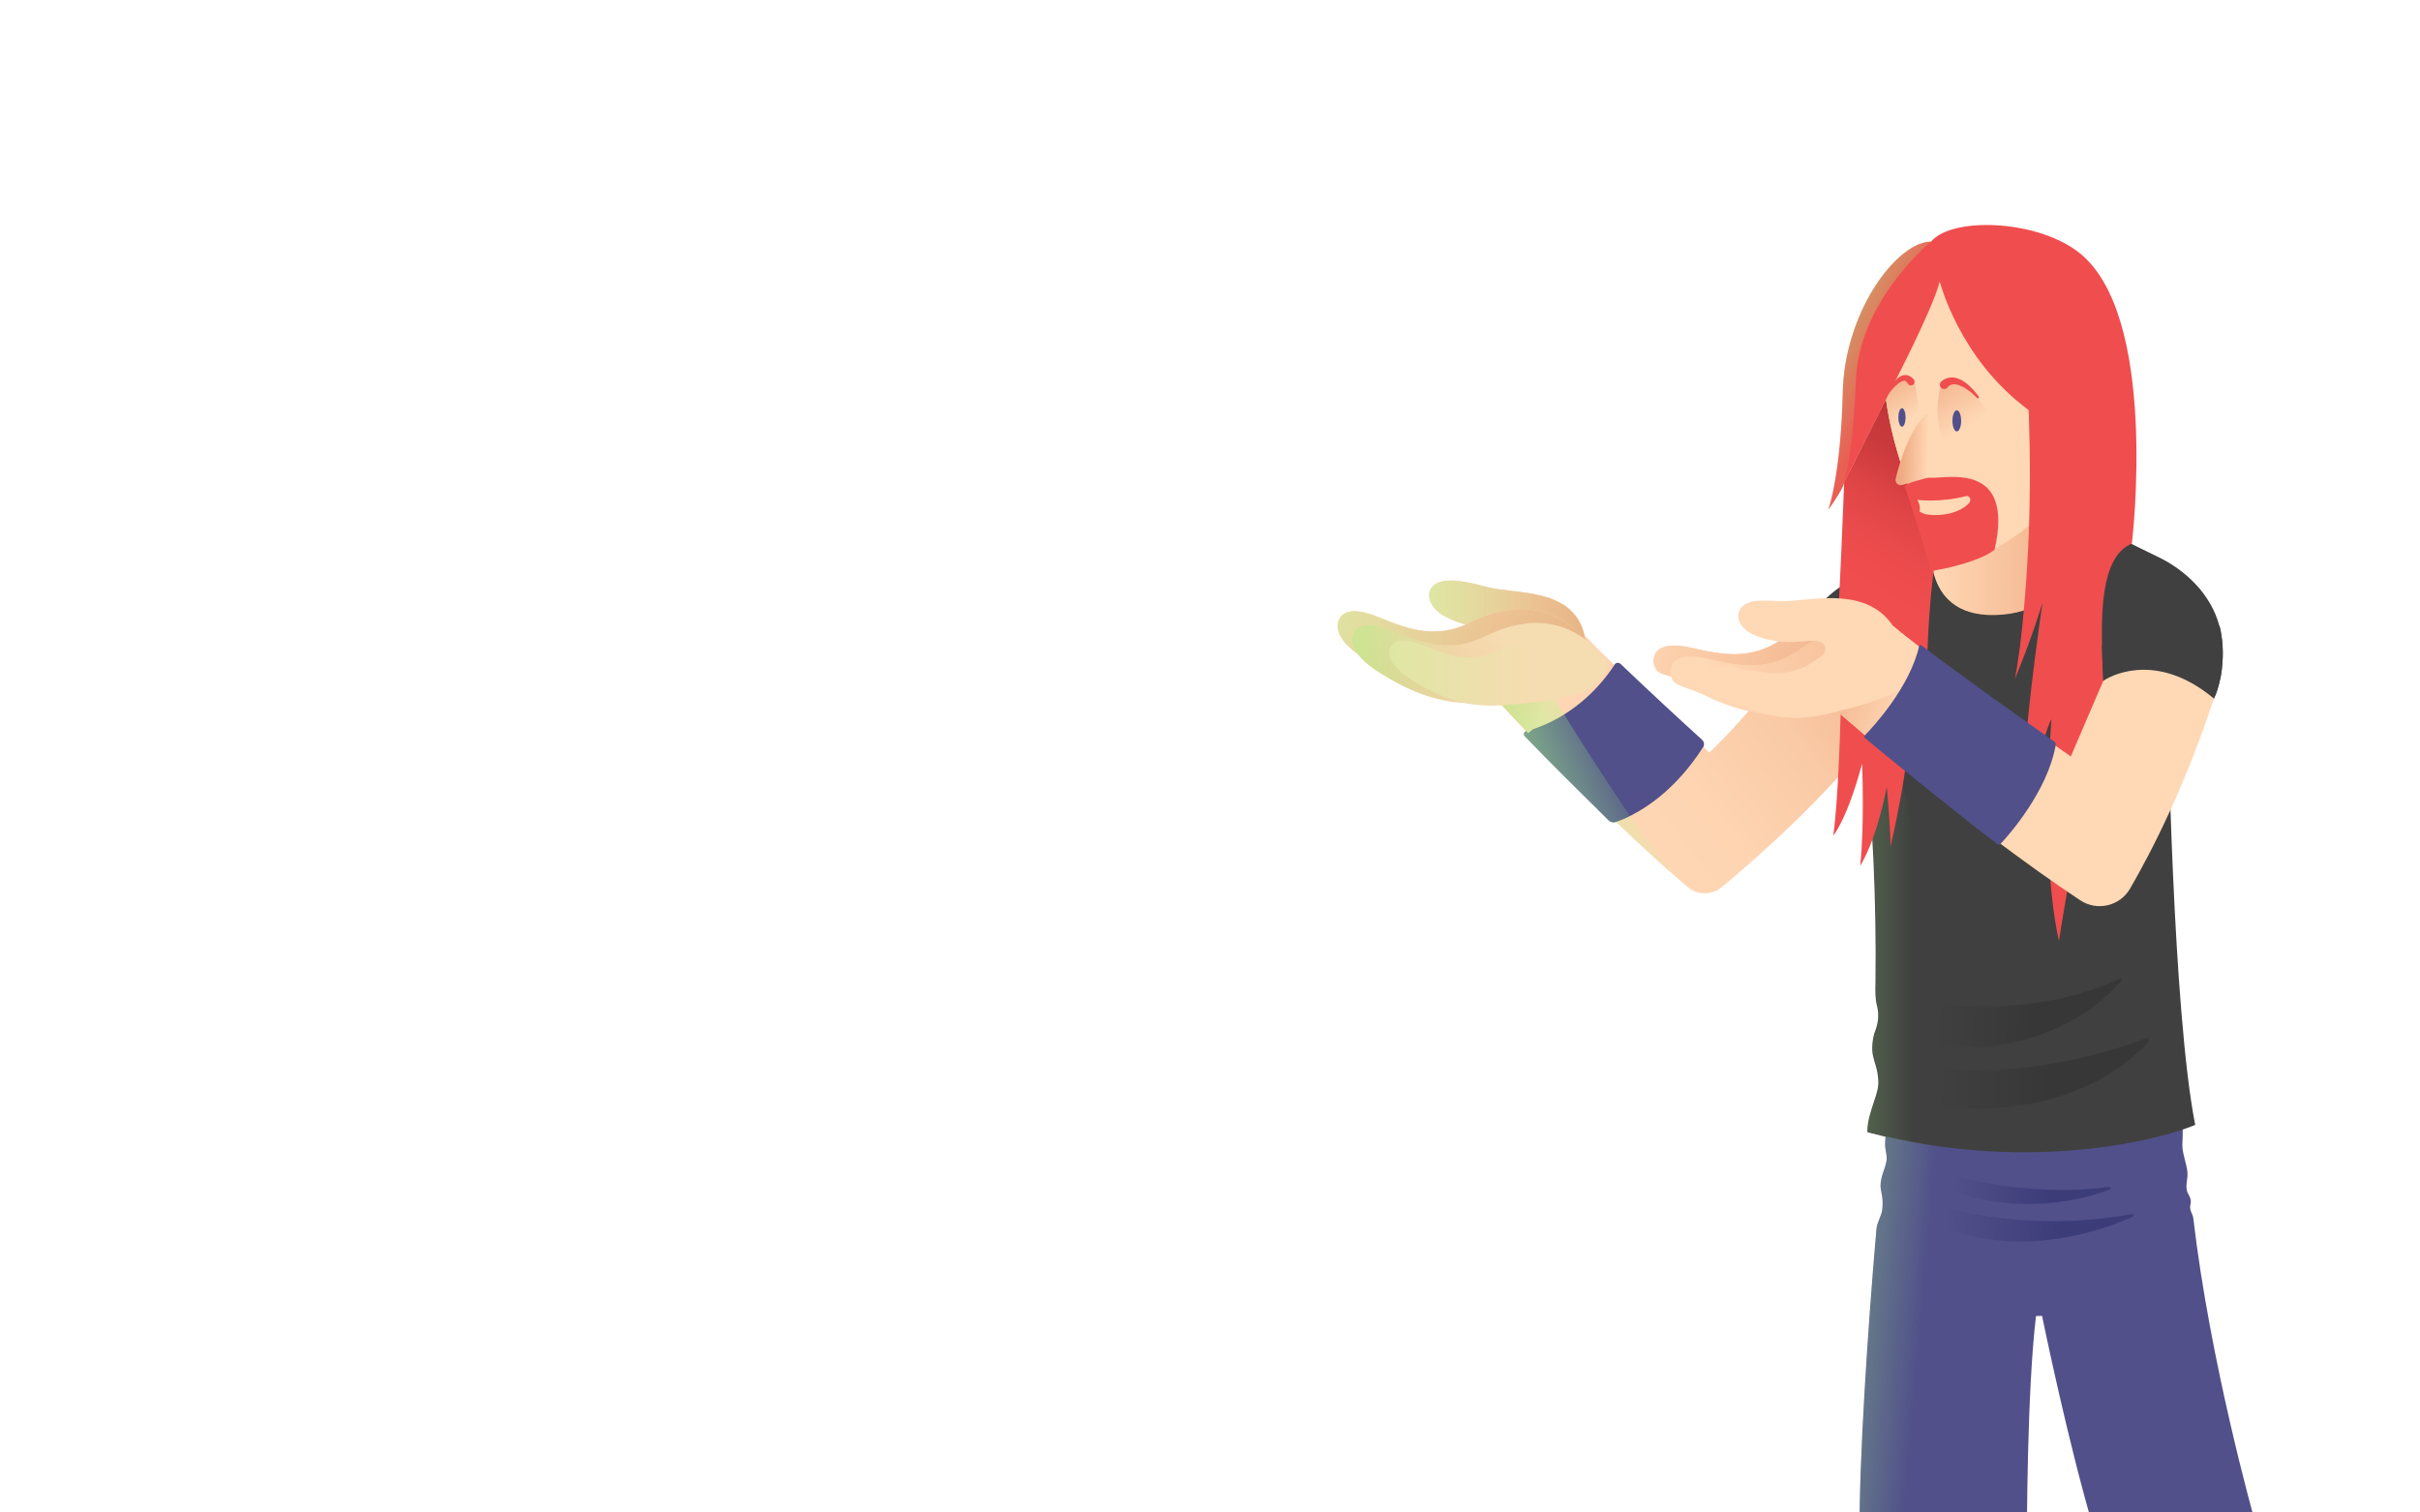 <?xml version="1.0" encoding="utf-8"?>
<!-- Generator: Adobe Illustrator 20.1.0, SVG Export Plug-In . SVG Version: 6.00 Build 0)  -->
<svg version="1.1" id="Calque_18" xmlns="http://www.w3.org/2000/svg" xmlns:xlink="http://www.w3.org/1999/xlink" x="0px" y="0px"
	 viewBox="0 0 1280 800" enable-background="new 0 0 1280 800" xml:space="preserve">
<path fill="#51508A" d="M1192.1,802.5l-84,8.5c-14.1-46.8-28-115-28-115l-3.2,0.1c-4.8,39.4-4.8,115-4.8,115h-88.5
	c-0.4-36.5,4.3-108.6,8.9-161c0.4-4.1,2.7-6.7,3.1-10.5c0.8-7.2-1.3-9.7-0.9-13.5c0.5-5.4,2.7-8.3,3.2-12.7c0.3-2.7-1.1-5.4-0.8-9.6
	c0.1-0.9,0.1-1.8,0.2-2.7c0.5-5.4,1.3-9.4,1.8-11.5c0.1-0.5,0.2-0.9,0.3-1.4c3.5-17.5,0.5-35.9,0.5-35.9l146.4,2.9
	c5.7,15.9,8.1,29.3,8.2,42.3c0,2.6,0,5.3-0.2,7.9c-0.2,4.1,2.4,10.6,2.7,14.7c0.2,3.2-0.7,5.2-0.5,8.2c0.2,3.2,1.8,3.8,2.2,6.4
	c0.3,1.6-0.4,3.1-0.3,4.1c0.2,2.2,1.4,3.4,1.7,5.6C1168.9,720.1,1192.1,802.5,1192.1,802.5z"/>
<path fill="#404040" d="M1175.1,354.7c-0.1,0.4-0.1,0.9-0.2,1.3c0,0.2-0.1,0.5-0.1,0.7c-0.2,1-0.3,2-0.6,2.9
	c-0.8,3.5-1.8,6.9-3.2,9.9l-12.4,12.1l-11.9-4.2c0,0,2.4,156.6,14.4,217.6c0,0-2.3,1-6.7,2.5c-11.2,3.7-36.4,10.6-73.9,11.8
	c-20.2,0.7-38.7-0.8-53.8-2.8c0,0,0,0,0,0c-5.2-0.7-10-1.5-14.3-2.2c-6.1-1.1-11.3-2.2-15.3-3.1c-6-1.4-9.4-2.4-9.4-2.4
	c-0.1-5.5,1.8-10.9,3.4-15.8c1.4-4.1,2.6-7.8,2.4-11.2c-0.3-6.4-1.9-9-2.9-13.8c-0.6-2.8-0.4-8.4,1.2-12.6c1.5-3.9,2.3-8.5,1-13.4
	c-1-3.9-0.9-7.9-0.8-11.8c0.6-43.3-1.7-92.8-5.5-117.5c-0.4-2.3-0.7-4.4-1.1-6.3c0,0-17.4-27.7-46.6-36.8c0,0,14.7-43.5,45.6-55
	c40.7-15.2,41.8-23.9,76.5-29.9c34.7-5.9,58.2,9.3,80.2,19.7c14.6,6.9,28.3,19.7,32.8,36.7c0.4,1.6,0.8,3.3,1,5
	C1175.9,341.8,1175.9,348.3,1175.1,354.7z"/>
<linearGradient id="SVGID_1_" gradientUnits="userSpaceOnUse" x1="1122.36" y1="483.316" x2="1142.824" y2="424.345" gradientTransform="matrix(-0.387 0.922 0.922 0.387 1064.972 -686.477)">
	<stop  offset="0" style="stop-color:#373737"/>
	<stop  offset="0.836" style="stop-color:#404040"/>
</linearGradient>
<path fill="url(#SVGID_1_)" d="M1008.6,528c0,0,58.3,14.9,113.2-10.6c0.7-0.3,0.6,0.7,0.1,1.3c-24.1,29.3-72.1,41.8-104.7,32
	L1008.6,528z"/>
<linearGradient id="SVGID_2_" gradientUnits="userSpaceOnUse" x1="1148.508" y1="504.335" x2="1174.97" y2="436.111" gradientTransform="matrix(-0.387 0.922 0.922 0.387 1064.972 -686.477)">
	<stop  offset="0" style="stop-color:#373737"/>
	<stop  offset="0.836" style="stop-color:#404040"/>
</linearGradient>
<path fill="url(#SVGID_2_)" d="M1011.1,563.6c0,0,54.3,11.6,123.3-14.2c2.6-1,2.9,0.9,1,2.9c-40.4,40.8-99.5,35.6-126.8,31.6
	L1011.1,563.6z"/>
<linearGradient id="SVGID_3_" gradientUnits="userSpaceOnUse" x1="832.393" y1="428.305" x2="989.508" y2="307.455">
	<stop  offset="0" style="stop-color:#FFD8B5"/>
	<stop  offset="0.292" style="stop-color:#FED4B1"/>
	<stop  offset="0.571" style="stop-color:#FACAA6"/>
	<stop  offset="0.844" style="stop-color:#F4B993"/>
	<stop  offset="1" style="stop-color:#EFAC84"/>
</linearGradient>
<path fill="url(#SVGID_3_)" d="M1001.6,374.3c-27.3,40.4-72.2,79.4-91,95c-5.2,4.3-12.7,4.2-17.8,0c-0.9-0.7-1.7-1.4-2.6-2.2
	c-10.7-9.1-23-20.4-35.2-32.2c-2.7-2.6-5.5-5.3-8.2-8c-14-13.8-27.6-27.7-38.5-39c-0.3-0.3-0.6-0.6-0.9-0.9
	c-7.1-7.5-13-13.8-16.9-18.2c-2.6-2.9-4.2-4.8-4.8-5.7l43.3-22.8l8.7-4.6c5.2,5.4,10.7,10.8,16.3,16.2c0.3,0.3,0.7,0.6,1,0.9
	c14,13.6,28.1,26.4,37.6,34.9c3.5,3.1,6.3,5.6,8.3,7.4c2.1,1.8,3.2,2.9,3.2,2.9c14.9-13.4,53.8-60.2,53.8-60.2L1001.6,374.3z"/>
<path fill="#FFD8B5" d="M1053.1,325.2c44.3-3.8,46.7-52.6,43.5-62.6l-50.4,4.1l-30.6,18.2"/>
<linearGradient id="SVGID_4_" gradientUnits="userSpaceOnUse" x1="939.614" y1="503.325" x2="1018.332" y2="503.325">
	<stop  offset="0" style="stop-color:#A9FF88;stop-opacity:0.5"/>
	<stop  offset="0.921" style="stop-color:#A9FF88;stop-opacity:0"/>
</linearGradient>
<path fill="url(#SVGID_4_)" d="M1012.6,604.2c-15.4-2.8-24.7-5.6-24.7-5.6c-0.2-10.1,6.2-19.6,5.8-27c-0.3-6.4-1.9-9-2.9-13.8
	c-0.6-2.8-0.4-8.4,1.2-12.6c1.5-3.9,2.3-8.5,1-13.4c-1-3.9-0.9-7.9-0.8-11.8c0.6-43.3-1.7-92.8-5.5-117.5l18.9,8.9
	C1005.6,411.4,1030.9,502.4,1012.6,604.2z"/>
<linearGradient id="SVGID_5_" gradientUnits="userSpaceOnUse" x1="1021.23" y1="293.996" x2="1103.589" y2="293.996">
	<stop  offset="0" style="stop-color:#FFD8B5"/>
	<stop  offset="1" style="stop-color:#EFAC84"/>
</linearGradient>
<path fill="url(#SVGID_5_)" d="M1021.6,284.8c0,0-6.8,44.1,37.5,40.3c44.3-3.8,46.7-52.6,43.5-62.6l-50.4,4.1L1021.6,284.8z"/>
<linearGradient id="SVGID_6_" gradientUnits="userSpaceOnUse" x1="999.647" y1="320.522" x2="1052.117" y2="231.515">
	<stop  offset="0" style="stop-color:#F04D4E"/>
	<stop  offset="0.224" style="stop-color:#EC4B4C"/>
	<stop  offset="0.452" style="stop-color:#E04546"/>
	<stop  offset="0.681" style="stop-color:#CB3A3D"/>
	<stop  offset="0.703" style="stop-color:#C9393C"/>
	<stop  offset="0.811" style="stop-color:#C6383B"/>
	<stop  offset="0.892" style="stop-color:#BC3336"/>
	<stop  offset="0.964" style="stop-color:#AC2B2E"/>
	<stop  offset="1" style="stop-color:#A12529"/>
</linearGradient>
<path fill="url(#SVGID_6_)" d="M1050,281.1l-25,4.1c0,0-7.7,45-5.3,93.7c-4.7-4.5-7.6-25.5-7.6-25.5s-1.5,14.6-1.5,20.6
	c-0.1,30.4-10.7,73.8-10.7,73.8c0.1-8.7-1.9-31.5-1.9-31.5c-6.3,30.6-13.7,40.6-14.1,41.7c2.4-22.5,1-54,1-54
	c-8.1,29.9-15.2,37.9-15.2,37.9c2.5-18.4,3.8-54.7,4.6-92.8c-1.6,7.1-2.2,8.1-4.6,15c3.4-41.9,5.7-109,5.7-109s19.4-38.7,24.6-49
	c0,0,22.4-43.4,26.3-58.8c0,0,9.7,42.1,46.7,69.4L1050,281.1z"/>
<g>
	<path fill="#FFD8B5" d="M996.8,205.1c0.1,1.2,0.2,2.5,0.4,3.8c1.3,10.3,3.7,21.9,8,35.5c1.1,3.6,2.4,7.4,3.8,11.3
		c0.4,1.2,0.8,2.3,1.2,3.5c9.1,26.6,13,42.4,13,42.4c24.2-3.5,47.2-18.9,62.5-35.2c0.3-1.9,0.6-3.8,0.8-5.5c0.5,0.4,1.1,0.7,1.7,0.9
		c6.5,2.3,14.7-4.5,18.2-15c3.6-10.6,1.3-20.9-5.2-23.2c-4.7-1.6-10.4,1.5-14.4,7.4c-0.2-1.5-0.7-2.5-1.5-3
		c-4.6-2.9-2.8-10.8-28.2-38.6c-15-16.4-30.4-36-32.2-43.6c-0.1-0.6-7.1,7.3-7,7.2c-0.2,0.1-0.7,4.1-0.7,4.1
		S1005.8,183.3,996.8,205.1z"/>
	<path fill="#F04D4E" d="M1007.4,257.1c9.1,26.6,13.9,45,13.9,45c2.3-0.4,4.8-0.9,7.3-1.4c10.6-2.3,21.8-6,26.4-10
		c10.6-46.8-25.2-37.5-33.9-38c-1.1-0.1-2.1,0-3.1,0.1C1011.8,253.4,1007.4,257.1,1007.4,257.1z"/>
	
		<linearGradient id="SVGID_7_" gradientUnits="userSpaceOnUse" x1="487.174" y1="796.69" x2="506.26" y2="765.844" gradientTransform="matrix(-1 0 0 1 1527.541 -571.069)">
		<stop  offset="0" style="stop-color:#FFD8B5"/>
		<stop  offset="1" style="stop-color:#EFAC84"/>
	</linearGradient>
	<path fill="url(#SVGID_7_)" d="M1026.3,205c-0.4,2.2-5,17.1,4.3,35.3c2.4,4.6,7.3,8.3,14.1,8.3c14.6,0,17.7-17.8,17.7-17.8
		l-19.6-23.9l-9.2-4.7c-2.3,0.1-4.7,0.3-7,0.4C1026.5,203.4,1026.5,204.2,1026.3,205z"/>
	
		<linearGradient id="SVGID_8_" gradientUnits="userSpaceOnUse" x1="519.112" y1="793.398" x2="532.614" y2="771.576" gradientTransform="matrix(-1 0 0 1 1527.541 -571.069)">
		<stop  offset="0" style="stop-color:#FFD8B5"/>
		<stop  offset="1" style="stop-color:#EFAC84"/>
	</linearGradient>
	<path fill="url(#SVGID_8_)" d="M997.2,208.9c1.3,10.3,3.7,21.9,8,35.5c1.6-1.5,2.8-3.5,4-5.3c9.4-14.5,3.4-37.1,3.4-37.1l-0.1-0.6
		l-5.6-0.4l-7.5,4.7L997.2,208.9z"/>
	<ellipse fill="#51508A" cx="1035" cy="222.6" rx="2.3" ry="5.6"/>
	<ellipse fill="#51508A" cx="1006" cy="220.8" rx="1.9" ry="4.9"/>
	
		<linearGradient id="SVGID_9_" gradientUnits="userSpaceOnUse" x1="507.632" y1="809.197" x2="521.226" y2="808.783" gradientTransform="matrix(-1 0 0 1 1527.541 -571.069)">
		<stop  offset="0" style="stop-color:#FFD8B5"/>
		<stop  offset="1" style="stop-color:#EFAC84"/>
	</linearGradient>
	<path fill="url(#SVGID_9_)" d="M1020.4,220.1l0.9,30.3c0,1-0.6,1.9-1.6,2.2l-13.6,3.9c-2,0.6-3.9-1.2-3.4-3.3
		c1.9-8,6.6-24.7,15.9-33.9C1019.3,218.8,1020.4,219.2,1020.4,220.1z"/>
	<path fill="#FFD8B5" d="M1014.2,264.4c0,0,11.5,1.6,25.8-2c1.7-0.4,3,2,1.5,3.7c-2.8,3-8.9,6.7-19.8,6.3c-4.5-0.2-6.5-1.9-6.5-1.9
		S1016.3,268.5,1014.2,264.4z"/>
	<g>
		<path fill="#F04D4E" d="M1045.6,210.4c0,0-0.2-0.2-0.6-0.6c-0.4-0.4-1-1-1.7-1.6c-1.5-1.3-3.6-2.9-5.8-3.9c-1.1-0.5-2.2-0.9-3.2-1
			c-0.5-0.1-1-0.1-1.4,0c-0.4,0-0.8,0.2-1.1,0.3c-0.3,0.1-0.6,0.3-0.8,0.4c-0.2,0.1-0.4,0.3-0.5,0.4c-0.3,0.3-0.4,0.5-0.4,0.5
			l-0.1,0.1c-0.8,0.9-2.3,1-3.2,0.2c-0.9-0.8-1-2.3-0.2-3.2c0.1-0.1,0.1-0.1,0.2-0.2c0,0,0.3-0.3,0.9-0.7c0.3-0.2,0.7-0.5,1.2-0.7
			c0.5-0.2,1.1-0.4,1.7-0.6c0.7-0.1,1.4-0.2,2.1-0.2c0.7,0,1.5,0.2,2.2,0.4c0.7,0.2,1.4,0.5,2.1,0.8c0.7,0.3,1.3,0.7,1.9,1.1
			c2.4,1.6,4.2,3.6,5.6,5.2c1.3,1.5,2.1,2.7,2.1,2.7c0.2,0.3,0.1,0.7-0.2,0.9C1046.1,210.7,1045.8,210.7,1045.6,210.4L1045.6,210.4z
			"/>
	</g>
	<g>
		<path fill="#F04D4E" d="M997.7,208.4c0,0,0.5-1,1.3-2.4c0.8-1.4,2-3.3,3.6-4.9c0.4-0.4,0.8-0.8,1.3-1.2c0.5-0.4,1-0.7,1.6-1
			c0.6-0.3,1.2-0.5,1.9-0.5c0.7-0.1,1.3,0,1.9,0.2c0.6,0.2,1.1,0.5,1.4,0.7c0.4,0.3,0.6,0.5,0.9,0.7c0.4,0.4,0.6,0.7,0.6,0.7
			c0.7,0.8,0.6,2-0.2,2.7c-0.8,0.7-2,0.6-2.7-0.2c-0.1-0.1-0.1-0.2-0.2-0.3l-0.1-0.1c0,0-0.1-0.2-0.3-0.4c-0.1-0.1-0.2-0.3-0.3-0.4
			c-0.1-0.1-0.3-0.3-0.4-0.4c-0.2-0.1-0.3-0.2-0.6-0.2c-0.2,0-0.6,0-0.9,0.1c-0.4,0.1-0.7,0.3-1.1,0.5c-0.4,0.2-0.8,0.5-1.2,0.8
			c-1.6,1.2-3,2.7-4,3.9c-1,1.2-1.6,2.1-1.6,2.1c-0.2,0.2-0.5,0.3-0.8,0.1C997.7,208.9,997.6,208.6,997.7,208.4z"/>
	</g>
</g>
<path fill="#F04D4E" d="M1127.6,287.5c-14.5,6-16.3,29.8-15.8,53.9c0.1,7.2,0.5,14.4,0.8,21.1c0.5,14.1,0.8,26.3-2,32.3
	c-8.3,18.5-21.6,102.9-21.6,102.9c-10.3-47.5-3.9-117.3-3.9-117.3c-4.9,8.3-15.2,55.3-15.2,55.3c-1.5-29.3,5.8-84.5,10.4-116.9
	c-6.1,20.3-14.2,39.4-14.6,40.3c4-19.7,6.6-55.7,7.4-77.5c1.3-34.9-0.1-64.7-0.1-64.7c-37-27.3-47-68.1-47-68.1
	c-3.9,15.3-26,57.5-26,57.5c-5.2,10.3-24.6,49-24.6,49l-0.3,1.1c-0.1,0.4-0.3,0.8-0.5,1.2c-2.1,4.4-7.2,11.6-7.6,12.1
	c0.3-0.8,6.6-18.5,7.7-62.4c0.1-4.4,0.5-8.7,1.1-12.9c5.8-38,30-66.6,45.6-66.6c10.6-12.9,54.3-11.9,77.2,5
	C1142.5,165.1,1127.6,287.5,1127.6,287.5z"/>
<path fill="#FFD8B5" d="M1172.9,363.5c-16.1,50.8-35,87.1-46.3,106.6c-5.4,9.2-17.4,12-26.3,6.1c-14.5-9.6-29.5-20.4-43.8-31.1
	c-21.2-15.9-65.2-52-68.9-55.2c-8.8-7.5-14.1-12.1-14.1-12.1l28.1-46.5c3.6,3.1,8.6,7,14.4,11.5c6.2,4.7,13.3,10,20.7,15.5h0
	c17.8,13,37.2,26.8,48.6,34.8c6.2,4.4,10,7,10,7c5.9-13.7,19.5-45.4,19.5-45.4l24.6-17.4h28.4l4,12.2
	C1170.7,353.6,1174.2,359.5,1172.9,363.5z"/>
<path fill="#404040" d="M1175.1,354.7c-0.1,0.4-0.1,0.9-0.2,1.3c0,0.2-0.1,0.5-0.1,0.7c-0.2,1-0.3,2-0.6,2.9c-0.8,4-2,7.6-3.2,9.9
	c-28-23.4-51.4-14.1-58.5-9.4c-0.3-6.8-0.5-11.4-0.7-18.6l25.8-12.1l36.4,1.6c0.4,1.6,0.8,3.3,1,5
	C1175.9,341.8,1175.9,348.3,1175.1,354.7z"/>
<path fill="#FFD8B5" d="M756.3,312.5c2.8-7.4,14.7-6.3,29.8-2.1c15.1,4.2,47.6-0.2,52.3,27.4s-50.6-5-50.6-5s-15.2-1.4-25.2-7.8
	C757,321.5,754.9,316.1,756.3,312.5z"/>
<linearGradient id="SVGID_10_" gradientUnits="userSpaceOnUse" x1="755.857" y1="327.972" x2="838.635" y2="327.972">
	<stop  offset="0" style="stop-color:#FFD8B5"/>
	<stop  offset="1" style="stop-color:#EFAC84"/>
</linearGradient>
<path fill="url(#SVGID_10_)" d="M756.3,312.5c2.8-7.4,14.7-6.3,29.8-2.1c15.1,4.2,47.6-0.2,52.3,27.4s-50.6-5-50.6-5
	s-15.2-1.4-25.2-7.8C757,321.5,754.9,316.1,756.3,312.5z"/>
<linearGradient id="SVGID_11_" gradientUnits="userSpaceOnUse" x1="732.196" y1="327.972" x2="814.974" y2="327.972">
	<stop  offset="0" style="stop-color:#A9FF88;stop-opacity:0.5"/>
	<stop  offset="1" style="stop-color:#A9FF88;stop-opacity:0.1"/>
</linearGradient>
<path fill="url(#SVGID_11_)" d="M756.3,312.5c2.8-7.4,14.7-6.3,29.8-2.1c15.1,4.2,47.6-0.2,52.3,27.4s-50.6-5-50.6-5
	s-15.2-1.4-25.2-7.8C757,321.5,754.9,316.1,756.3,312.5z"/>
<path fill="#F04D4E" d="M970.6,254.8c-0.1,0.3-0.2,0.7-0.3,1.1L970.6,254.8z"/>
<linearGradient id="SVGID_12_" gradientUnits="userSpaceOnUse" x1="1008.071" y1="370.796" x2="958.643" y2="358.54">
	<stop  offset="0" style="stop-color:#FFD8B5"/>
	<stop  offset="1" style="stop-color:#EFAC84"/>
</linearGradient>
<path fill="url(#SVGID_12_)" d="M1000.8,400.8c-16.6-13.7-32.1-27.2-32.1-27.2l43.7-33.6C1027.7,369.2,1009,392.5,1000.8,400.8z"/>
<path fill="#51508A" d="M900.9,395.1c0,0-0.1,0.1-0.1,0.1c-13.5,21.1-28.8,31.5-38.6,36.4c-3,1.5-5.5,2.5-7.3,3.1
	c-0.1,0-0.2,0.1-0.3,0.1c-1.3,0.5-2.8,0.1-3.8-0.9c-14.3-14.1-32.8-32.5-44.3-44.5c-0.8-0.8-0.4-2.3,0.7-2.6c0.1,0,0.2,0,0.2-0.1
	c7.6-2.1,14.2-5.2,19.9-8.8c14.8-9.2,23.4-21.2,26.6-26.2c0-0.1,0.1-0.1,0.1-0.2c0.7-1.1,2.1-1.2,3.1-0.4
	c14.3,13.7,32.9,30.9,43.3,40.3C901.4,392.5,901.6,394,900.9,395.1z"/>
<linearGradient id="SVGID_13_" gradientUnits="userSpaceOnUse" x1="818.738" y1="364.059" x2="776.321" y2="353.541">
	<stop  offset="0" style="stop-color:#FFD8B5"/>
	<stop  offset="1" style="stop-color:#EFAC84"/>
</linearGradient>
<path fill="url(#SVGID_13_)" d="M808.3,387.8c-12.4-13-21.1-22.6-22.6-24.7l43.3-22.8C832.8,364.2,817,380.7,808.3,387.8z"/>
<linearGradient id="SVGID_14_" gradientUnits="userSpaceOnUse" x1="821.813" y1="425.903" x2="857.228" y2="410.614">
	<stop  offset="0" style="stop-color:#A9FF88;stop-opacity:0.5"/>
	<stop  offset="1" style="stop-color:#A9FF88;stop-opacity:0.1"/>
</linearGradient>
<path fill="url(#SVGID_14_)" d="M890.2,467c-10.7-9.1-23-20.4-35.2-32.2c-0.1,0-0.2,0.1-0.3,0.1c-1.3,0.5-2.8,0.1-3.8-0.9
	c-14.3-14.1-32.8-32.5-44.3-44.5c-0.8-0.8-0.4-2.3,0.7-2.6c0.1,0,0.2,0,0.2-0.1c-7.1-7.5-13-13.8-16.9-18.2l28.6-4
	c0,0,3.1,5.2,8.2,13.4c8.3,13.4,21.8,34.7,34.8,53.5C872.8,446.9,883.1,460.5,890.2,467z"/>
<path fill="#FFD8B5" d="M789.3,363.6c-23.2,2.6-41.4,1.7-68.3-15.7c-13-8.4-15.5-16.1-12.2-21.2c3.2-4.9,11.3-4.1,21,0
	c15.7,6.6,30.3,11.2,47.6,2.7c17.4-8.6,40.6-13.3,61,8.4C858.7,359.5,789.3,363.6,789.3,363.6z"/>
<linearGradient id="SVGID_15_" gradientUnits="userSpaceOnUse" x1="708.345" y1="294.692" x2="820.609" y2="368.971">
	<stop  offset="0" style="stop-color:#FFD8B5"/>
	<stop  offset="1" style="stop-color:#EFAC84"/>
</linearGradient>
<path fill="url(#SVGID_15_)" d="M789.3,363.6c-23.2,2.6-41.4,1.7-68.3-15.7c-13-8.4-15.5-16.1-12.2-21.2c3.2-4.9,11.3-4.1,21,0
	c15.7,6.6,30.3,11.2,47.6,2.7c17.4-8.6,40.6-13.3,61,8.4C858.7,359.5,789.3,363.6,789.3,363.6z"/>
<linearGradient id="SVGID_16_" gradientUnits="userSpaceOnUse" x1="657.91" y1="343.442" x2="792.522" y2="343.442">
	<stop  offset="0" style="stop-color:#A9FF88;stop-opacity:0.5"/>
	<stop  offset="1" style="stop-color:#A9FF88;stop-opacity:0.1"/>
</linearGradient>
<path fill="url(#SVGID_16_)" d="M789.3,363.6c-23.2,2.6-41.4,1.7-68.3-15.7c-13-8.4-15.5-16.1-12.2-21.2c3.2-4.9,11.3-4.1,21,0
	c15.7,6.6,30.3,11.2,47.6,2.7c17.4-8.6,40.6-13.3,61,8.4C858.7,359.5,789.3,363.6,789.3,363.6z"/>
<linearGradient id="SVGID_17_" gradientUnits="userSpaceOnUse" x1="794.192" y1="335.572" x2="691.017" y2="422.032">
	<stop  offset="0" style="stop-color:#FFD8B5"/>
	<stop  offset="1" style="stop-color:#EFAC84"/>
</linearGradient>
<path fill="url(#SVGID_17_)" d="M797.1,370.9c-23.2,2.6-41.4,1.7-68.3-15.7c-13-8.4-15.5-16.1-12.2-21.2c3.2-4.9,11.3-4.1,21,0
	c15.7,6.6,30.3,11.2,47.6,2.7c17.4-8.6,40.6-13.3,61,8.4C866.5,366.7,797.1,370.9,797.1,370.9z"/>
<linearGradient id="SVGID_18_" gradientUnits="userSpaceOnUse" x1="710.85" y1="350.7" x2="773.634" y2="350.7">
	<stop  offset="0" style="stop-color:#A9FF88;stop-opacity:0.6"/>
	<stop  offset="1" style="stop-color:#A9FF88;stop-opacity:0.1"/>
</linearGradient>
<path fill="url(#SVGID_18_)" d="M797.1,370.9c-23.2,2.6-41.4,1.7-68.3-15.7c-13-8.4-15.5-16.1-12.2-21.2c3.2-4.9,11.3-4.1,21,0
	c15.7,6.6,30.3,11.2,47.6,2.7c17.4-8.6,40.6-13.3,61,8.4C866.5,366.7,797.1,370.9,797.1,370.9z"/>
<path fill="#FFD8B5" d="M802.9,372.3c-19.3,2.2-34.4,1.4-56.8-13.1c-10.8-7-12.9-13.4-10.2-17.6c2.7-4.1,9.4-3.4,17.5,0
	c13.1,5.5,25.2,9.3,39.6,2.2c14.5-7.2,33.8-11.1,50.7,7C860.6,368.8,802.9,372.3,802.9,372.3z"/>
<linearGradient id="SVGID_19_" gradientUnits="userSpaceOnUse" x1="699.348" y1="355.463" x2="811.308" y2="355.463">
	<stop  offset="0" style="stop-color:#A9FF88;stop-opacity:0.5"/>
	<stop  offset="1" style="stop-color:#A9FF88;stop-opacity:0.1"/>
</linearGradient>
<path fill="url(#SVGID_19_)" d="M802.9,372.3c-19.3,2.2-34.4,1.4-56.8-13.1c-10.8-7-12.9-13.4-10.2-17.6c2.7-4.1,9.4-3.4,17.5,0
	c13.1,5.5,25.2,9.3,39.6,2.2c14.5-7.2,33.8-11.1,50.7,7C860.6,368.8,802.9,372.3,802.9,372.3z"/>
<linearGradient id="SVGID_20_" gradientUnits="userSpaceOnUse" x1="864.387" y1="295.577" x2="983.175" y2="374.173" gradientTransform="matrix(0.926 -0.154 0.155 0.927 24.351 173.13)">
	<stop  offset="0" style="stop-color:#FFD8B5"/>
	<stop  offset="1" style="stop-color:#EFAC84"/>
</linearGradient>
<path fill="url(#SVGID_20_)" d="M960.2,369.3c-22.3,6.4-38.6,3.8-67.8-8.8c-8.4-3.6-14.8-3.1-16.7-6.9c-1.3-2.6-1.4-5.1-0.4-7.3
	c2.3-5.4,10.4-5.9,20.6-3.4c16.5,3.9,31.5,6,47.1-5.2c15.7-11.3,37.6-19.7,61.1-1.8C1027.5,353.9,960.2,369.3,960.2,369.3z"/>
<linearGradient id="SVGID_21_" gradientUnits="userSpaceOnUse" x1="864.387" y1="295.577" x2="983.175" y2="374.173" gradientTransform="matrix(0.926 -0.154 0.155 0.927 24.351 173.13)">
	<stop  offset="0" style="stop-color:#FFD8B5"/>
	<stop  offset="1" style="stop-color:#EFAC84"/>
</linearGradient>
<path fill="url(#SVGID_21_)" d="M960.2,369.3c-22.3,6.4-38.6,3.8-67.8-8.8c-8.4-3.6-14.8-3.1-16.7-6.9c-1.3-2.6-1.4-5.1-0.4-7.3
	c2.3-5.4,10.4-5.9,20.6-3.4c16.5,3.9,31.5,6,47.1-5.2c15.7-11.3,37.6-19.7,61.1-1.8C1027.5,353.9,960.2,369.3,960.2,369.3z"/>
<linearGradient id="SVGID_22_" gradientUnits="userSpaceOnUse" x1="895.725" y1="362.45" x2="1034.841" y2="331.878" gradientTransform="matrix(0.926 -0.154 0.155 0.927 24.351 173.13)">
	<stop  offset="0" style="stop-color:#FFD8B5"/>
	<stop  offset="1" style="stop-color:#EFAC84"/>
</linearGradient>
<path fill="url(#SVGID_22_)" d="M969,375.1c-17.5,4.5-38.6,6.7-68-7.6c-8.6-4.2-14.5-4.3-16.5-8.1c-1.3-2.6-1.4-5.1-0.4-7.3
	c2.3-5.4,10.4-5.9,20.6-3.4c16.5,3.9,31.5,6,47.1-5.2c15.7-11.3,37.6-19.7,61.1-1.8C1036.3,359.8,969,375.1,969,375.1z"/>
<path fill="#FFD8B5" d="M974.9,375.5c-18.6,5.3-33.5,7-57.8-3.5c-11.7-5.1-14.9-11.1-12.9-15.6c2-4.5,8.6-4.9,17.1-2.9
	c13.7,3.2,26.2,5,39.1-4.3c13-9.4,31.3-16.4,50.8-1.5C1030.9,362.7,974.9,375.5,974.9,375.5z"/>
<path fill="#FFD8B5" d="M919.5,324.6c0.6-2.8,2.5-4.7,5.5-5.9c5.2-2.1,12.1-0.2,23.3-1c15.5-1.1,44-6.9,55.7,18.3
	c8.6,18.4-19.8,42.5-35,39.2c-6.2-1.4-21.3-17.8-13.3-22.9c7.8-5,10.9-7.1,9.4-10.5c-1.8-4.1-7.7-2.7-11.5-2.5
	c-6.5,0.4-15.1,1.1-25.9-3.5C921.7,333.3,918.7,328.3,919.5,324.6z"/>
<path fill="#FFD8B5" d="M1036.8,358.2l-37.3,2.3l-3.8-17.7l5.5-11.8c3.6,3.1,8.9,7.3,14.8,11.8
	C1022.2,347.5,1029.4,352.8,1036.8,358.2z"/>
<path fill="#51508A" d="M986.4,390.4c7.4,6.2,48.8,40,70.1,56.1c0.5,0.4,1.3,0.3,1.7-0.2c4.3-4.6,24.7-27.6,29.1-52.1
	c0.1-0.8-0.2-1.6-0.8-2c-16.9-11.9-48.8-34.5-70.3-50.9c-0.4-0.3-1-0.1-1.1,0.4c-5,21.9-24.4,42.8-28.6,47.1
	C985.9,389.3,986,390,986.4,390.4z"/>
<linearGradient id="SVGID_23_" gradientUnits="userSpaceOnUse" x1="1215.861" y1="500.766" x2="1210.829" y2="448.826" gradientTransform="matrix(-4.489700e-11 1 1 4.489700e-11 584.166 -584.166)">
	<stop  offset="0" style="stop-color:#3C3C79"/>
	<stop  offset="1" style="stop-color:#51508A"/>
</linearGradient>
<path fill="url(#SVGID_23_)" d="M1030.1,620.8c0,0,40.4,13.1,85.3,7c0.9-0.1,1.2,1.1,0.4,1.4c-13.2,5-48.4,15-88.9-1.3L1030.1,620.8
	z"/>
<linearGradient id="SVGID_24_" gradientUnits="userSpaceOnUse" x1="1233.202" y1="506.908" x2="1227.233" y2="445.302" gradientTransform="matrix(-4.489700e-11 1 1 4.489700e-11 584.166 -584.166)">
	<stop  offset="0" style="stop-color:#3C3C79"/>
	<stop  offset="1" style="stop-color:#51508A"/>
</linearGradient>
<path fill="url(#SVGID_24_)" d="M1026.5,638.1c0,0,44.6,14.4,101,4.1c0.9-0.2,1.2,1,0.4,1.4c-14.9,6.8-60.5,23.7-106,3.4
	L1026.5,638.1z"/>
<linearGradient id="SVGID_25_" gradientUnits="userSpaceOnUse" x1="914.928" y1="160.128" x2="1052.972" y2="227.361">
	<stop  offset="0.33" style="stop-color:#A9FF88;stop-opacity:0.5"/>
	<stop  offset="0.598" style="stop-color:#A9FF88;stop-opacity:0.1"/>
</linearGradient>
<path fill="url(#SVGID_25_)" d="M1021.4,127.8c0,0-38.3,31.1-39.8,73.6c-1.1,28.9-3.2,43.1-7,56.2c-2.1,4.4-7.2,11.6-7.6,12.1
	c0.3-0.8,6.6-18.5,7.7-62.4c0.1-4.4,0.5-8.7,1.1-12.9C981.5,156.3,1005.8,127.8,1021.4,127.8z"/>
<linearGradient id="SVGID_26_" gradientUnits="userSpaceOnUse" x1="923.754" y1="700.176" x2="1028.223" y2="709.323">
	<stop  offset="0.279" style="stop-color:#A9FF88;stop-opacity:0.5"/>
	<stop  offset="0.883" style="stop-color:#A9FF88;stop-opacity:0"/>
</linearGradient>
<path fill="url(#SVGID_26_)" d="M1026.9,606.4C1026.9,606.4,1026.9,606.4,1026.9,606.4c-0.1,1.4-11.3,118.1-11.3,204.6h-31.9
	c-0.4-36.5,4.3-108.6,8.9-161c0.4-4.1,2.7-6.7,3.1-10.5c0.8-7.2-1.3-9.7-0.9-13.5c0.5-5.4,2.7-8.3,3.2-12.7c0.3-2.7-1.1-5.4-0.8-9.6
	c0.1-0.9,0.1-1.8,0.2-2.7c4,0.9,9.2,2,15.3,3.1C1016.9,604.9,1021.7,605.7,1026.9,606.4z"/>
</svg>
